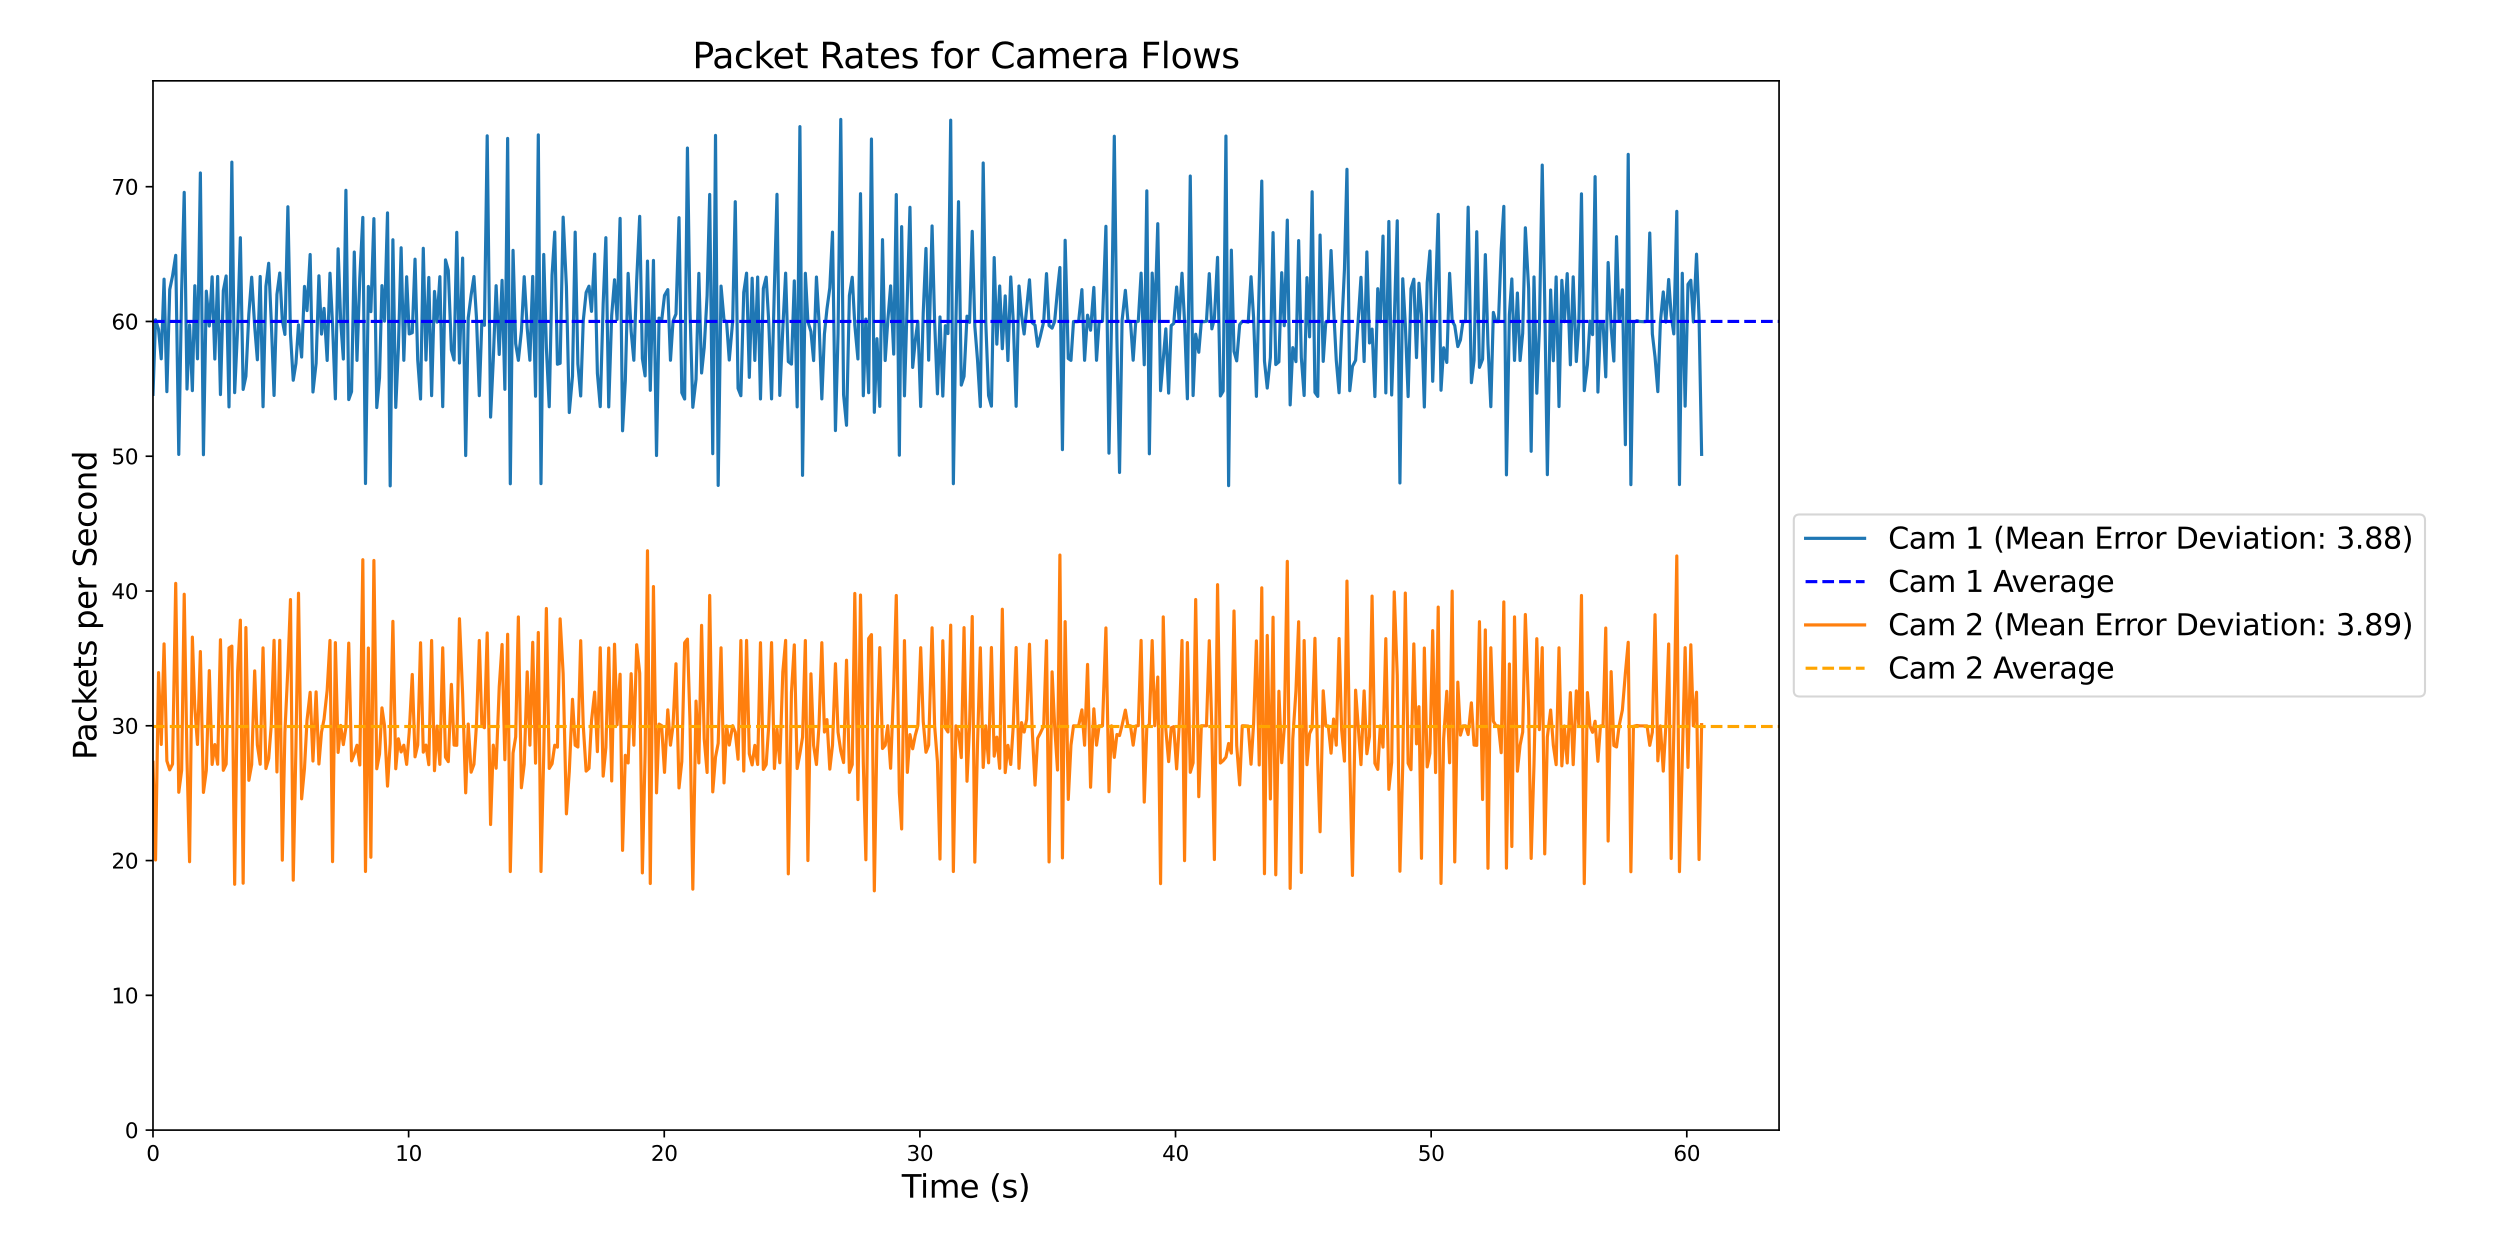 <?xml version="1.0" encoding="utf-8" standalone="no"?>
<!DOCTYPE svg PUBLIC "-//W3C//DTD SVG 1.1//EN"
  "http://www.w3.org/Graphics/SVG/1.1/DTD/svg11.dtd">
<svg xmlns:xlink="http://www.w3.org/1999/xlink" width="1186.56pt" height="588.24pt" viewBox="0 0 1186.56 588.24" xmlns="http://www.w3.org/2000/svg" version="1.1">
 <defs>
  <style type="text/css">*{stroke-linejoin: round; stroke-linecap: butt}</style>
 </defs>
 <g id="figure_1">
  <g id="patch_1">
   <path d="M 0 588.24 
L 1186.56 588.24 
L 1186.56 0 
L 0 0 
z
" style="fill: #ffffff"/>
  </g>
  <g id="axes_1">
   <g id="patch_2">
    <path d="M 72.611 536.377 
L 844.381 536.377 
L 844.381 38.366 
L 72.611 38.366 
z
" style="fill: #ffffff"/>
   </g>
   <g id="matplotlib.axis_1">
    <g id="xtick_1">
     <g id="line2d_1">
      <defs>
       <path id="mc8ef62baf5" d="M 0 0 
L 0 3.5 
" style="stroke: #000000; stroke-width: 0.8"/>
      </defs>
      <g>
       <use xlink:href="#mc8ef62baf5" x="72.611" y="536.377" style="stroke: #000000; stroke-width: 0.8"/>
      </g>
     </g>
     <g id="text_1">
      <!-- 0 -->
      <g transform="translate(69.43 550.975) scale(0.1 -0.1)">
       <defs>
        <path id="DejaVuSans-30" d="M 2034 4250 
Q 1547 4250 1301 3770 
Q 1056 3291 1056 2328 
Q 1056 1369 1301 889 
Q 1547 409 2034 409 
Q 2525 409 2770 889 
Q 3016 1369 3016 2328 
Q 3016 3291 2770 3770 
Q 2525 4250 2034 4250 
z
M 2034 4750 
Q 2819 4750 3233 4129 
Q 3647 3509 3647 2328 
Q 3647 1150 3233 529 
Q 2819 -91 2034 -91 
Q 1250 -91 836 529 
Q 422 1150 422 2328 
Q 422 3509 836 4129 
Q 1250 4750 2034 4750 
z
" transform="scale(0.016)"/>
       </defs>
       <use xlink:href="#DejaVuSans-30"/>
      </g>
     </g>
    </g>
    <g id="xtick_2">
     <g id="line2d_2">
      <g>
       <use xlink:href="#mc8ef62baf5" x="193.941" y="536.377" style="stroke: #000000; stroke-width: 0.8"/>
      </g>
     </g>
     <g id="text_2">
      <!-- 10 -->
      <g transform="translate(187.578 550.975) scale(0.1 -0.1)">
       <defs>
        <path id="DejaVuSans-31" d="M 794 531 
L 1825 531 
L 1825 4091 
L 703 3866 
L 703 4441 
L 1819 4666 
L 2450 4666 
L 2450 531 
L 3481 531 
L 3481 0 
L 794 0 
L 794 531 
z
" transform="scale(0.016)"/>
       </defs>
       <use xlink:href="#DejaVuSans-31"/>
       <use xlink:href="#DejaVuSans-30" x="63.623"/>
      </g>
     </g>
    </g>
    <g id="xtick_3">
     <g id="line2d_3">
      <g>
       <use xlink:href="#mc8ef62baf5" x="315.27" y="536.377" style="stroke: #000000; stroke-width: 0.8"/>
      </g>
     </g>
     <g id="text_3">
      <!-- 20 -->
      <g transform="translate(308.908 550.975) scale(0.1 -0.1)">
       <defs>
        <path id="DejaVuSans-32" d="M 1228 531 
L 3431 531 
L 3431 0 
L 469 0 
L 469 531 
Q 828 903 1448 1529 
Q 2069 2156 2228 2338 
Q 2531 2678 2651 2914 
Q 2772 3150 2772 3378 
Q 2772 3750 2511 3984 
Q 2250 4219 1831 4219 
Q 1534 4219 1204 4116 
Q 875 4013 500 3803 
L 500 4441 
Q 881 4594 1212 4672 
Q 1544 4750 1819 4750 
Q 2544 4750 2975 4387 
Q 3406 4025 3406 3419 
Q 3406 3131 3298 2873 
Q 3191 2616 2906 2266 
Q 2828 2175 2409 1742 
Q 1991 1309 1228 531 
z
" transform="scale(0.016)"/>
       </defs>
       <use xlink:href="#DejaVuSans-32"/>
       <use xlink:href="#DejaVuSans-30" x="63.623"/>
      </g>
     </g>
    </g>
    <g id="xtick_4">
     <g id="line2d_4">
      <g>
       <use xlink:href="#mc8ef62baf5" x="436.6" y="536.377" style="stroke: #000000; stroke-width: 0.8"/>
      </g>
     </g>
     <g id="text_4">
      <!-- 30 -->
      <g transform="translate(430.238 550.975) scale(0.1 -0.1)">
       <defs>
        <path id="DejaVuSans-33" d="M 2597 2516 
Q 3050 2419 3304 2112 
Q 3559 1806 3559 1356 
Q 3559 666 3084 287 
Q 2609 -91 1734 -91 
Q 1441 -91 1130 -33 
Q 819 25 488 141 
L 488 750 
Q 750 597 1062 519 
Q 1375 441 1716 441 
Q 2309 441 2620 675 
Q 2931 909 2931 1356 
Q 2931 1769 2642 2001 
Q 2353 2234 1838 2234 
L 1294 2234 
L 1294 2753 
L 1863 2753 
Q 2328 2753 2575 2939 
Q 2822 3125 2822 3475 
Q 2822 3834 2567 4026 
Q 2313 4219 1838 4219 
Q 1578 4219 1281 4162 
Q 984 4106 628 3988 
L 628 4550 
Q 988 4650 1302 4700 
Q 1616 4750 1894 4750 
Q 2613 4750 3031 4423 
Q 3450 4097 3450 3541 
Q 3450 3153 3228 2886 
Q 3006 2619 2597 2516 
z
" transform="scale(0.016)"/>
       </defs>
       <use xlink:href="#DejaVuSans-33"/>
       <use xlink:href="#DejaVuSans-30" x="63.623"/>
      </g>
     </g>
    </g>
    <g id="xtick_5">
     <g id="line2d_5">
      <g>
       <use xlink:href="#mc8ef62baf5" x="557.93" y="536.377" style="stroke: #000000; stroke-width: 0.8"/>
      </g>
     </g>
     <g id="text_5">
      <!-- 40 -->
      <g transform="translate(551.568 550.975) scale(0.1 -0.1)">
       <defs>
        <path id="DejaVuSans-34" d="M 2419 4116 
L 825 1625 
L 2419 1625 
L 2419 4116 
z
M 2253 4666 
L 3047 4666 
L 3047 1625 
L 3713 1625 
L 3713 1100 
L 3047 1100 
L 3047 0 
L 2419 0 
L 2419 1100 
L 313 1100 
L 313 1709 
L 2253 4666 
z
" transform="scale(0.016)"/>
       </defs>
       <use xlink:href="#DejaVuSans-34"/>
       <use xlink:href="#DejaVuSans-30" x="63.623"/>
      </g>
     </g>
    </g>
    <g id="xtick_6">
     <g id="line2d_6">
      <g>
       <use xlink:href="#mc8ef62baf5" x="679.26" y="536.377" style="stroke: #000000; stroke-width: 0.8"/>
      </g>
     </g>
     <g id="text_6">
      <!-- 50 -->
      <g transform="translate(672.897 550.975) scale(0.1 -0.1)">
       <defs>
        <path id="DejaVuSans-35" d="M 691 4666 
L 3169 4666 
L 3169 4134 
L 1269 4134 
L 1269 2991 
Q 1406 3038 1543 3061 
Q 1681 3084 1819 3084 
Q 2600 3084 3056 2656 
Q 3513 2228 3513 1497 
Q 3513 744 3044 326 
Q 2575 -91 1722 -91 
Q 1428 -91 1123 -41 
Q 819 9 494 109 
L 494 744 
Q 775 591 1075 516 
Q 1375 441 1709 441 
Q 2250 441 2565 725 
Q 2881 1009 2881 1497 
Q 2881 1984 2565 2268 
Q 2250 2553 1709 2553 
Q 1456 2553 1204 2497 
Q 953 2441 691 2322 
L 691 4666 
z
" transform="scale(0.016)"/>
       </defs>
       <use xlink:href="#DejaVuSans-35"/>
       <use xlink:href="#DejaVuSans-30" x="63.623"/>
      </g>
     </g>
    </g>
    <g id="xtick_7">
     <g id="line2d_7">
      <g>
       <use xlink:href="#mc8ef62baf5" x="800.59" y="536.377" style="stroke: #000000; stroke-width: 0.8"/>
      </g>
     </g>
     <g id="text_7">
      <!-- 60 -->
      <g transform="translate(794.227 550.975) scale(0.1 -0.1)">
       <defs>
        <path id="DejaVuSans-36" d="M 2113 2584 
Q 1688 2584 1439 2293 
Q 1191 2003 1191 1497 
Q 1191 994 1439 701 
Q 1688 409 2113 409 
Q 2538 409 2786 701 
Q 3034 994 3034 1497 
Q 3034 2003 2786 2293 
Q 2538 2584 2113 2584 
z
M 3366 4563 
L 3366 3988 
Q 3128 4100 2886 4159 
Q 2644 4219 2406 4219 
Q 1781 4219 1451 3797 
Q 1122 3375 1075 2522 
Q 1259 2794 1537 2939 
Q 1816 3084 2150 3084 
Q 2853 3084 3261 2657 
Q 3669 2231 3669 1497 
Q 3669 778 3244 343 
Q 2819 -91 2113 -91 
Q 1303 -91 875 529 
Q 447 1150 447 2328 
Q 447 3434 972 4092 
Q 1497 4750 2381 4750 
Q 2619 4750 2861 4703 
Q 3103 4656 3366 4563 
z
" transform="scale(0.016)"/>
       </defs>
       <use xlink:href="#DejaVuSans-36"/>
       <use xlink:href="#DejaVuSans-30" x="63.623"/>
      </g>
     </g>
    </g>
    <g id="text_8">
     <!-- Time (s) -->
     <g transform="translate(428.003 568.453) scale(0.15 -0.15)">
      <defs>
       <path id="DejaVuSans-54" d="M -19 4666 
L 3928 4666 
L 3928 4134 
L 2272 4134 
L 2272 0 
L 1638 0 
L 1638 4134 
L -19 4134 
L -19 4666 
z
" transform="scale(0.016)"/>
       <path id="DejaVuSans-69" d="M 603 3500 
L 1178 3500 
L 1178 0 
L 603 0 
L 603 3500 
z
M 603 4863 
L 1178 4863 
L 1178 4134 
L 603 4134 
L 603 4863 
z
" transform="scale(0.016)"/>
       <path id="DejaVuSans-6d" d="M 3328 2828 
Q 3544 3216 3844 3400 
Q 4144 3584 4550 3584 
Q 5097 3584 5394 3201 
Q 5691 2819 5691 2113 
L 5691 0 
L 5113 0 
L 5113 2094 
Q 5113 2597 4934 2840 
Q 4756 3084 4391 3084 
Q 3944 3084 3684 2787 
Q 3425 2491 3425 1978 
L 3425 0 
L 2847 0 
L 2847 2094 
Q 2847 2600 2669 2842 
Q 2491 3084 2119 3084 
Q 1678 3084 1418 2786 
Q 1159 2488 1159 1978 
L 1159 0 
L 581 0 
L 581 3500 
L 1159 3500 
L 1159 2956 
Q 1356 3278 1631 3431 
Q 1906 3584 2284 3584 
Q 2666 3584 2933 3390 
Q 3200 3197 3328 2828 
z
" transform="scale(0.016)"/>
       <path id="DejaVuSans-65" d="M 3597 1894 
L 3597 1613 
L 953 1613 
Q 991 1019 1311 708 
Q 1631 397 2203 397 
Q 2534 397 2845 478 
Q 3156 559 3463 722 
L 3463 178 
Q 3153 47 2828 -22 
Q 2503 -91 2169 -91 
Q 1331 -91 842 396 
Q 353 884 353 1716 
Q 353 2575 817 3079 
Q 1281 3584 2069 3584 
Q 2775 3584 3186 3129 
Q 3597 2675 3597 1894 
z
M 3022 2063 
Q 3016 2534 2758 2815 
Q 2500 3097 2075 3097 
Q 1594 3097 1305 2825 
Q 1016 2553 972 2059 
L 3022 2063 
z
" transform="scale(0.016)"/>
       <path id="DejaVuSans-20" transform="scale(0.016)"/>
       <path id="DejaVuSans-28" d="M 1984 4856 
Q 1566 4138 1362 3434 
Q 1159 2731 1159 2009 
Q 1159 1288 1364 580 
Q 1569 -128 1984 -844 
L 1484 -844 
Q 1016 -109 783 600 
Q 550 1309 550 2009 
Q 550 2706 781 3412 
Q 1013 4119 1484 4856 
L 1984 4856 
z
" transform="scale(0.016)"/>
       <path id="DejaVuSans-73" d="M 2834 3397 
L 2834 2853 
Q 2591 2978 2328 3040 
Q 2066 3103 1784 3103 
Q 1356 3103 1142 2972 
Q 928 2841 928 2578 
Q 928 2378 1081 2264 
Q 1234 2150 1697 2047 
L 1894 2003 
Q 2506 1872 2764 1633 
Q 3022 1394 3022 966 
Q 3022 478 2636 193 
Q 2250 -91 1575 -91 
Q 1294 -91 989 -36 
Q 684 19 347 128 
L 347 722 
Q 666 556 975 473 
Q 1284 391 1588 391 
Q 1994 391 2212 530 
Q 2431 669 2431 922 
Q 2431 1156 2273 1281 
Q 2116 1406 1581 1522 
L 1381 1569 
Q 847 1681 609 1914 
Q 372 2147 372 2553 
Q 372 3047 722 3315 
Q 1072 3584 1716 3584 
Q 2034 3584 2315 3537 
Q 2597 3491 2834 3397 
z
" transform="scale(0.016)"/>
       <path id="DejaVuSans-29" d="M 513 4856 
L 1013 4856 
Q 1481 4119 1714 3412 
Q 1947 2706 1947 2009 
Q 1947 1309 1714 600 
Q 1481 -109 1013 -844 
L 513 -844 
Q 928 -128 1133 580 
Q 1338 1288 1338 2009 
Q 1338 2731 1133 3434 
Q 928 4138 513 4856 
z
" transform="scale(0.016)"/>
      </defs>
      <use xlink:href="#DejaVuSans-54"/>
      <use xlink:href="#DejaVuSans-69" x="57.959"/>
      <use xlink:href="#DejaVuSans-6d" x="85.742"/>
      <use xlink:href="#DejaVuSans-65" x="183.154"/>
      <use xlink:href="#DejaVuSans-20" x="244.678"/>
      <use xlink:href="#DejaVuSans-28" x="276.465"/>
      <use xlink:href="#DejaVuSans-73" x="315.479"/>
      <use xlink:href="#DejaVuSans-29" x="367.578"/>
     </g>
    </g>
   </g>
   <g id="matplotlib.axis_2">
    <g id="ytick_1">
     <g id="line2d_8">
      <defs>
       <path id="m96308c909b" d="M 0 0 
L -3.5 0 
" style="stroke: #000000; stroke-width: 0.8"/>
      </defs>
      <g>
       <use xlink:href="#m96308c909b" x="72.611" y="536.377" style="stroke: #000000; stroke-width: 0.8"/>
      </g>
     </g>
     <g id="text_9">
      <!-- 0 -->
      <g transform="translate(59.248 540.176) scale(0.1 -0.1)">
       <use xlink:href="#DejaVuSans-30"/>
      </g>
     </g>
    </g>
    <g id="ytick_2">
     <g id="line2d_9">
      <g>
       <use xlink:href="#m96308c909b" x="72.611" y="472.41" style="stroke: #000000; stroke-width: 0.8"/>
      </g>
     </g>
     <g id="text_10">
      <!-- 10 -->
      <g transform="translate(52.886 476.21) scale(0.1 -0.1)">
       <use xlink:href="#DejaVuSans-31"/>
       <use xlink:href="#DejaVuSans-30" x="63.623"/>
      </g>
     </g>
    </g>
    <g id="ytick_3">
     <g id="line2d_10">
      <g>
       <use xlink:href="#m96308c909b" x="72.611" y="408.444" style="stroke: #000000; stroke-width: 0.8"/>
      </g>
     </g>
     <g id="text_11">
      <!-- 20 -->
      <g transform="translate(52.886 412.243) scale(0.1 -0.1)">
       <use xlink:href="#DejaVuSans-32"/>
       <use xlink:href="#DejaVuSans-30" x="63.623"/>
      </g>
     </g>
    </g>
    <g id="ytick_4">
     <g id="line2d_11">
      <g>
       <use xlink:href="#m96308c909b" x="72.611" y="344.477" style="stroke: #000000; stroke-width: 0.8"/>
      </g>
     </g>
     <g id="text_12">
      <!-- 30 -->
      <g transform="translate(52.886 348.276) scale(0.1 -0.1)">
       <use xlink:href="#DejaVuSans-33"/>
       <use xlink:href="#DejaVuSans-30" x="63.623"/>
      </g>
     </g>
    </g>
    <g id="ytick_5">
     <g id="line2d_12">
      <g>
       <use xlink:href="#m96308c909b" x="72.611" y="280.511" style="stroke: #000000; stroke-width: 0.8"/>
      </g>
     </g>
     <g id="text_13">
      <!-- 40 -->
      <g transform="translate(52.886 284.31) scale(0.1 -0.1)">
       <use xlink:href="#DejaVuSans-34"/>
       <use xlink:href="#DejaVuSans-30" x="63.623"/>
      </g>
     </g>
    </g>
    <g id="ytick_6">
     <g id="line2d_13">
      <g>
       <use xlink:href="#m96308c909b" x="72.611" y="216.544" style="stroke: #000000; stroke-width: 0.8"/>
      </g>
     </g>
     <g id="text_14">
      <!-- 50 -->
      <g transform="translate(52.886 220.343) scale(0.1 -0.1)">
       <use xlink:href="#DejaVuSans-35"/>
       <use xlink:href="#DejaVuSans-30" x="63.623"/>
      </g>
     </g>
    </g>
    <g id="ytick_7">
     <g id="line2d_14">
      <g>
       <use xlink:href="#m96308c909b" x="72.611" y="152.578" style="stroke: #000000; stroke-width: 0.8"/>
      </g>
     </g>
     <g id="text_15">
      <!-- 60 -->
      <g transform="translate(52.886 156.377) scale(0.1 -0.1)">
       <use xlink:href="#DejaVuSans-36"/>
       <use xlink:href="#DejaVuSans-30" x="63.623"/>
      </g>
     </g>
    </g>
    <g id="ytick_8">
     <g id="line2d_15">
      <g>
       <use xlink:href="#m96308c909b" x="72.611" y="88.611" style="stroke: #000000; stroke-width: 0.8"/>
      </g>
     </g>
     <g id="text_16">
      <!-- 70 -->
      <g transform="translate(52.886 92.41) scale(0.1 -0.1)">
       <defs>
        <path id="DejaVuSans-37" d="M 525 4666 
L 3525 4666 
L 3525 4397 
L 1831 0 
L 1172 0 
L 2766 4134 
L 525 4134 
L 525 4666 
z
" transform="scale(0.016)"/>
       </defs>
       <use xlink:href="#DejaVuSans-37"/>
       <use xlink:href="#DejaVuSans-30" x="63.623"/>
      </g>
     </g>
    </g>
    <g id="text_17">
     <!-- Packets per Second -->
     <g transform="translate(45.766 360.64) rotate(-90) scale(0.15 -0.15)">
      <defs>
       <path id="DejaVuSans-50" d="M 1259 4147 
L 1259 2394 
L 2053 2394 
Q 2494 2394 2734 2622 
Q 2975 2850 2975 3272 
Q 2975 3691 2734 3919 
Q 2494 4147 2053 4147 
L 1259 4147 
z
M 628 4666 
L 2053 4666 
Q 2838 4666 3239 4311 
Q 3641 3956 3641 3272 
Q 3641 2581 3239 2228 
Q 2838 1875 2053 1875 
L 1259 1875 
L 1259 0 
L 628 0 
L 628 4666 
z
" transform="scale(0.016)"/>
       <path id="DejaVuSans-61" d="M 2194 1759 
Q 1497 1759 1228 1600 
Q 959 1441 959 1056 
Q 959 750 1161 570 
Q 1363 391 1709 391 
Q 2188 391 2477 730 
Q 2766 1069 2766 1631 
L 2766 1759 
L 2194 1759 
z
M 3341 1997 
L 3341 0 
L 2766 0 
L 2766 531 
Q 2569 213 2275 61 
Q 1981 -91 1556 -91 
Q 1019 -91 701 211 
Q 384 513 384 1019 
Q 384 1609 779 1909 
Q 1175 2209 1959 2209 
L 2766 2209 
L 2766 2266 
Q 2766 2663 2505 2880 
Q 2244 3097 1772 3097 
Q 1472 3097 1187 3025 
Q 903 2953 641 2809 
L 641 3341 
Q 956 3463 1253 3523 
Q 1550 3584 1831 3584 
Q 2591 3584 2966 3190 
Q 3341 2797 3341 1997 
z
" transform="scale(0.016)"/>
       <path id="DejaVuSans-63" d="M 3122 3366 
L 3122 2828 
Q 2878 2963 2633 3030 
Q 2388 3097 2138 3097 
Q 1578 3097 1268 2742 
Q 959 2388 959 1747 
Q 959 1106 1268 751 
Q 1578 397 2138 397 
Q 2388 397 2633 464 
Q 2878 531 3122 666 
L 3122 134 
Q 2881 22 2623 -34 
Q 2366 -91 2075 -91 
Q 1284 -91 818 406 
Q 353 903 353 1747 
Q 353 2603 823 3093 
Q 1294 3584 2113 3584 
Q 2378 3584 2631 3529 
Q 2884 3475 3122 3366 
z
" transform="scale(0.016)"/>
       <path id="DejaVuSans-6b" d="M 581 4863 
L 1159 4863 
L 1159 1991 
L 2875 3500 
L 3609 3500 
L 1753 1863 
L 3688 0 
L 2938 0 
L 1159 1709 
L 1159 0 
L 581 0 
L 581 4863 
z
" transform="scale(0.016)"/>
       <path id="DejaVuSans-74" d="M 1172 4494 
L 1172 3500 
L 2356 3500 
L 2356 3053 
L 1172 3053 
L 1172 1153 
Q 1172 725 1289 603 
Q 1406 481 1766 481 
L 2356 481 
L 2356 0 
L 1766 0 
Q 1100 0 847 248 
Q 594 497 594 1153 
L 594 3053 
L 172 3053 
L 172 3500 
L 594 3500 
L 594 4494 
L 1172 4494 
z
" transform="scale(0.016)"/>
       <path id="DejaVuSans-70" d="M 1159 525 
L 1159 -1331 
L 581 -1331 
L 581 3500 
L 1159 3500 
L 1159 2969 
Q 1341 3281 1617 3432 
Q 1894 3584 2278 3584 
Q 2916 3584 3314 3078 
Q 3713 2572 3713 1747 
Q 3713 922 3314 415 
Q 2916 -91 2278 -91 
Q 1894 -91 1617 61 
Q 1341 213 1159 525 
z
M 3116 1747 
Q 3116 2381 2855 2742 
Q 2594 3103 2138 3103 
Q 1681 3103 1420 2742 
Q 1159 2381 1159 1747 
Q 1159 1113 1420 752 
Q 1681 391 2138 391 
Q 2594 391 2855 752 
Q 3116 1113 3116 1747 
z
" transform="scale(0.016)"/>
       <path id="DejaVuSans-72" d="M 2631 2963 
Q 2534 3019 2420 3045 
Q 2306 3072 2169 3072 
Q 1681 3072 1420 2755 
Q 1159 2438 1159 1844 
L 1159 0 
L 581 0 
L 581 3500 
L 1159 3500 
L 1159 2956 
Q 1341 3275 1631 3429 
Q 1922 3584 2338 3584 
Q 2397 3584 2469 3576 
Q 2541 3569 2628 3553 
L 2631 2963 
z
" transform="scale(0.016)"/>
       <path id="DejaVuSans-53" d="M 3425 4513 
L 3425 3897 
Q 3066 4069 2747 4153 
Q 2428 4238 2131 4238 
Q 1616 4238 1336 4038 
Q 1056 3838 1056 3469 
Q 1056 3159 1242 3001 
Q 1428 2844 1947 2747 
L 2328 2669 
Q 3034 2534 3370 2195 
Q 3706 1856 3706 1288 
Q 3706 609 3251 259 
Q 2797 -91 1919 -91 
Q 1588 -91 1214 -16 
Q 841 59 441 206 
L 441 856 
Q 825 641 1194 531 
Q 1563 422 1919 422 
Q 2459 422 2753 634 
Q 3047 847 3047 1241 
Q 3047 1584 2836 1778 
Q 2625 1972 2144 2069 
L 1759 2144 
Q 1053 2284 737 2584 
Q 422 2884 422 3419 
Q 422 4038 858 4394 
Q 1294 4750 2059 4750 
Q 2388 4750 2728 4690 
Q 3069 4631 3425 4513 
z
" transform="scale(0.016)"/>
       <path id="DejaVuSans-6f" d="M 1959 3097 
Q 1497 3097 1228 2736 
Q 959 2375 959 1747 
Q 959 1119 1226 758 
Q 1494 397 1959 397 
Q 2419 397 2687 759 
Q 2956 1122 2956 1747 
Q 2956 2369 2687 2733 
Q 2419 3097 1959 3097 
z
M 1959 3584 
Q 2709 3584 3137 3096 
Q 3566 2609 3566 1747 
Q 3566 888 3137 398 
Q 2709 -91 1959 -91 
Q 1206 -91 779 398 
Q 353 888 353 1747 
Q 353 2609 779 3096 
Q 1206 3584 1959 3584 
z
" transform="scale(0.016)"/>
       <path id="DejaVuSans-6e" d="M 3513 2113 
L 3513 0 
L 2938 0 
L 2938 2094 
Q 2938 2591 2744 2837 
Q 2550 3084 2163 3084 
Q 1697 3084 1428 2787 
Q 1159 2491 1159 1978 
L 1159 0 
L 581 0 
L 581 3500 
L 1159 3500 
L 1159 2956 
Q 1366 3272 1645 3428 
Q 1925 3584 2291 3584 
Q 2894 3584 3203 3211 
Q 3513 2838 3513 2113 
z
" transform="scale(0.016)"/>
       <path id="DejaVuSans-64" d="M 2906 2969 
L 2906 4863 
L 3481 4863 
L 3481 0 
L 2906 0 
L 2906 525 
Q 2725 213 2448 61 
Q 2172 -91 1784 -91 
Q 1150 -91 751 415 
Q 353 922 353 1747 
Q 353 2572 751 3078 
Q 1150 3584 1784 3584 
Q 2172 3584 2448 3432 
Q 2725 3281 2906 2969 
z
M 947 1747 
Q 947 1113 1208 752 
Q 1469 391 1925 391 
Q 2381 391 2643 752 
Q 2906 1113 2906 1747 
Q 2906 2381 2643 2742 
Q 2381 3103 1925 3103 
Q 1469 3103 1208 2742 
Q 947 2381 947 1747 
z
" transform="scale(0.016)"/>
      </defs>
      <use xlink:href="#DejaVuSans-50"/>
      <use xlink:href="#DejaVuSans-61" x="55.803"/>
      <use xlink:href="#DejaVuSans-63" x="117.082"/>
      <use xlink:href="#DejaVuSans-6b" x="172.062"/>
      <use xlink:href="#DejaVuSans-65" x="226.348"/>
      <use xlink:href="#DejaVuSans-74" x="287.871"/>
      <use xlink:href="#DejaVuSans-73" x="327.08"/>
      <use xlink:href="#DejaVuSans-20" x="379.18"/>
      <use xlink:href="#DejaVuSans-70" x="410.967"/>
      <use xlink:href="#DejaVuSans-65" x="474.443"/>
      <use xlink:href="#DejaVuSans-72" x="535.967"/>
      <use xlink:href="#DejaVuSans-20" x="577.08"/>
      <use xlink:href="#DejaVuSans-53" x="608.867"/>
      <use xlink:href="#DejaVuSans-65" x="672.344"/>
      <use xlink:href="#DejaVuSans-63" x="733.867"/>
      <use xlink:href="#DejaVuSans-6f" x="788.848"/>
      <use xlink:href="#DejaVuSans-6e" x="850.029"/>
      <use xlink:href="#DejaVuSans-64" x="913.408"/>
     </g>
    </g>
   </g>
   <g id="line2d_16">
    <path d="M 72.611 187.163 
L 73.822 151.784 
L 75.251 156.362 
L 76.523 170.304 
L 77.868 132.495 
L 79.197 185.897 
L 80.559 137.419 
L 81.899 130.951 
L 83.394 121.19 
L 84.846 215.688 
L 86.21 137.971 
L 87.431 91.298 
L 88.755 184.661 
L 89.973 154.239 
L 91.3 185.402 
L 92.462 135.616 
L 93.734 170.308 
L 95.101 82.084 
L 96.553 215.828 
L 97.918 138.203 
L 99.341 154.74 
L 100.683 131.396 
L 101.955 170.405 
L 103.296 131.214 
L 104.63 187.274 
L 105.993 137.948 
L 107.334 130.98 
L 108.69 193.13 
L 110.042 76.947 
L 111.372 186.366 
L 112.798 155.324 
L 114.08 112.821 
L 115.405 184.833 
L 116.707 178.593 
L 118.109 149.018 
L 119.451 131.57 
L 120.875 154.921 
L 122.149 170.76 
L 123.49 131.215 
L 124.846 193.047 
L 126.203 135.935 
L 127.523 124.958 
L 128.736 152.232 
L 130.071 187.692 
L 131.441 139.726 
L 132.776 129.579 
L 133.988 151.999 
L 135.221 158.728 
L 136.637 98.133 
L 137.87 158.663 
L 139.179 180.482 
L 140.458 172.505 
L 141.677 154.171 
L 143.157 169.472 
L 144.514 135.945 
L 145.711 147.421 
L 147.205 120.789 
L 148.535 186.056 
L 150.027 172.407 
L 151.367 130.909 
L 152.6 158.571 
L 153.794 146.37 
L 155.281 171.08 
L 156.617 129.672 
L 157.835 154.114 
L 159.177 189.299 
L 160.475 118.101 
L 161.688 152.246 
L 162.96 170.412 
L 164.178 90.315 
L 165.521 189.657 
L 166.85 185.881 
L 168.153 119.625 
L 169.428 171.056 
L 170.772 132.071 
L 172.205 103.181 
L 173.469 229.501 
L 174.826 135.956 
L 176.025 147.919 
L 177.46 103.761 
L 178.818 193.445 
L 180.122 179.352 
L 181.284 135.566 
L 182.497 152.468 
L 183.923 101.026 
L 185.192 230.612 
L 186.478 113.784 
L 187.835 193.369 
L 189.089 164.917 
L 190.386 117.596 
L 191.661 171.014 
L 193.002 131.365 
L 194.235 158.496 
L 195.67 157.922 
L 196.984 123.015 
L 198.258 170.798 
L 199.6 189.396 
L 200.898 117.847 
L 202.172 170.892 
L 203.515 131.684 
L 204.851 187.797 
L 206.215 138.326 
L 207.43 152.869 
L 208.771 131.321 
L 210.127 193.009 
L 211.442 123.342 
L 212.774 128.362 
L 214.241 166.142 
L 215.515 170.872 
L 216.79 110.273 
L 218.069 172.306 
L 219.569 122.484 
L 221.024 216.217 
L 222.232 150.912 
L 223.603 140.005 
L 224.944 131.264 
L 226.152 151.007 
L 227.488 187.777 
L 228.701 152.431 
L 229.92 154.396 
L 231.235 64.464 
L 232.841 197.969 
L 234.115 170.958 
L 235.471 135.594 
L 236.946 168.24 
L 238.293 133.055 
L 239.618 184.787 
L 240.937 65.694 
L 242.202 229.615 
L 243.503 118.823 
L 244.75 163.099 
L 246.025 171.028 
L 247.458 157.238 
L 248.799 131.322 
L 250.226 155.761 
L 251.501 170.978 
L 252.842 131.206 
L 254.179 188.066 
L 255.493 64.011 
L 256.758 229.541 
L 258.065 120.761 
L 259.319 165.017 
L 260.675 193.051 
L 262.014 130.611 
L 263.289 110.128 
L 264.57 172.884 
L 265.849 172.421 
L 267.282 103.073 
L 268.833 136.108 
L 270.2 195.799 
L 271.719 178.563 
L 272.993 110.173 
L 274.274 172.73 
L 275.61 187.944 
L 276.823 152.273 
L 278.189 138.809 
L 279.546 135.829 
L 280.744 147.778 
L 282.237 120.604 
L 283.534 177.14 
L 284.89 193.001 
L 286.275 144.333 
L 287.558 112.806 
L 288.915 193.134 
L 290.32 149.732 
L 291.666 132.779 
L 292.876 151.648 
L 294.311 103.648 
L 295.48 204.463 
L 296.789 180.624 
L 298.125 129.745 
L 299.558 157.293 
L 300.833 170.995 
L 302.18 133.232 
L 303.612 102.687 
L 304.883 170.139 
L 306.184 178.403 
L 307.313 123.908 
L 308.639 185.258 
L 310.144 123.599 
L 311.598 216.212 
L 312.806 150.967 
L 314.019 152.421 
L 315.39 140.213 
L 316.947 137.456 
L 318.221 170.996 
L 319.434 152.457 
L 320.837 149.047 
L 322.27 103.305 
L 323.601 186.405 
L 324.943 189.392 
L 326.275 70.263 
L 327.471 146.888 
L 328.828 193.312 
L 330.353 180.054 
L 331.689 129.743 
L 332.985 177.035 
L 334.238 164.981 
L 335.61 140.305 
L 336.833 92.293 
L 338.284 215.327 
L 339.599 64.262 
L 340.867 230.39 
L 342.223 135.781 
L 343.636 151.86 
L 344.85 152.753 
L 346.124 170.891 
L 347.742 152.498 
L 348.974 95.729 
L 350.297 184.337 
L 351.633 187.814 
L 352.999 138.76 
L 354.335 129.645 
L 355.639 179.1 
L 356.982 132.045 
L 358.257 171.065 
L 359.599 131.494 
L 360.941 189.358 
L 362.301 136.931 
L 363.643 131.548 
L 364.856 152.653 
L 366.198 189.324 
L 367.554 135.89 
L 368.778 92.227 
L 370.113 187.673 
L 371.541 155.833 
L 372.876 129.639 
L 374.153 171.611 
L 375.647 172.825 
L 376.995 133.307 
L 378.352 193.118 
L 379.655 60.098 
L 380.904 225.621 
L 382.24 129.707 
L 383.453 152.556 
L 384.887 157.411 
L 386.162 171.137 
L 387.504 131.485 
L 388.717 152.578 
L 390.059 189.335 
L 391.291 158.52 
L 392.486 146.734 
L 393.845 136.598 
L 395.12 110.181 
L 396.522 204.361 
L 397.755 158.62 
L 399.049 56.673 
L 400.384 187.373 
L 401.776 201.849 
L 403.147 140.24 
L 404.489 131.598 
L 405.708 154.251 
L 407.192 170.381 
L 408.414 91.914 
L 409.75 187.826 
L 410.96 151.413 
L 412.291 186.395 
L 413.61 65.973 
L 414.977 195.705 
L 416.217 160.748 
L 417.573 192.876 
L 418.858 113.736 
L 420.133 171.117 
L 421.346 152.531 
L 422.702 135.681 
L 424.177 168.082 
L 425.401 92.35 
L 426.854 216.061 
L 427.94 107.562 
L 429.277 187.88 
L 431.888 98.382 
L 433.175 174.388 
L 434.417 161.583 
L 435.63 152.537 
L 436.986 192.937 
L 438.187 148.48 
L 439.485 117.92 
L 440.759 170.951 
L 442.387 107.237 
L 443.6 152.684 
L 444.933 186.925 
L 446.14 150.422 
L 447.476 187.998 
L 448.696 154.594 
L 449.928 158.321 
L 451.223 57.035 
L 452.488 229.573 
L 453.701 152.645 
L 454.934 95.72 
L 456.251 182.78 
L 457.553 178.644 
L 458.959 150.065 
L 460.174 152.99 
L 461.447 109.801 
L 462.668 154.814 
L 463.941 170.704 
L 465.297 192.986 
L 466.65 77.35 
L 467.863 152.634 
L 469.199 187.756 
L 470.554 192.769 
L 471.866 122.241 
L 473.114 163.347 
L 474.47 135.735 
L 475.726 165.522 
L 477.098 140.434 
L 478.373 171.123 
L 479.715 131.447 
L 480.928 152.61 
L 482.284 192.835 
L 483.64 135.749 
L 484.843 149.565 
L 486.076 158.524 
L 488.616 132.797 
L 489.831 153.084 
L 491.253 154.319 
L 492.505 164.366 
L 493.741 159.668 
L 495.359 152.676 
L 496.696 129.864 
L 497.915 154.54 
L 499.343 155.752 
L 500.556 152.591 
L 501.918 137.6 
L 503.056 126.963 
L 504.257 213.411 
L 505.544 114.04 
L 507.027 170.157 
L 508.302 171.046 
L 509.515 152.582 
L 510.729 152.713 
L 511.942 152.603 
L 513.499 137.462 
L 514.773 171.026 
L 516.178 149.585 
L 517.609 156.729 
L 519.161 136.43 
L 520.436 171.013 
L 521.65 152.794 
L 523.267 152.507 
L 524.895 107.411 
L 526.345 215.076 
L 527.558 152.625 
L 528.874 64.662 
L 530.114 160.833 
L 531.358 224.251 
L 532.569 152.051 
L 534.127 137.803 
L 535.34 152.391 
L 536.553 152.532 
L 537.827 170.968 
L 539.041 152.791 
L 540.254 152.51 
L 541.59 129.639 
L 543.086 173.13 
L 544.304 90.578 
L 545.513 215.38 
L 546.849 129.627 
L 548.062 152.612 
L 549.505 106.152 
L 550.832 185.431 
L 553.331 156.073 
L 554.662 186.578 
L 555.882 154.535 
L 557.098 153.501 
L 558.456 136.227 
L 559.669 152.621 
L 561.005 129.686 
L 562.219 152.71 
L 563.56 189.28 
L 564.931 83.543 
L 566.267 187.743 
L 567.5 158.624 
L 568.971 167.2 
L 570.185 152.546 
L 571.398 152.674 
L 572.611 152.479 
L 573.948 129.878 
L 575.172 156.082 
L 576.381 151.108 
L 577.88 122.157 
L 579.216 187.939 
L 580.544 185.651 
L 581.86 64.565 
L 583.129 230.496 
L 584.429 118.726 
L 585.689 166.793 
L 586.965 171.276 
L 588.386 154.09 
L 589.599 152.577 
L 590.813 152.611 
L 592.432 152.915 
L 593.773 131.347 
L 594.981 150.827 
L 596.318 188.123 
L 598.867 85.94 
L 600.143 171.353 
L 601.465 184.187 
L 602.946 169.664 
L 604.222 110.404 
L 605.503 173.026 
L 606.993 171.741 
L 608.328 129.428 
L 609.548 154.59 
L 610.985 104.459 
L 612.338 192.178 
L 613.592 164.989 
L 615.082 171.646 
L 616.369 114.185 
L 617.639 169.75 
L 618.974 187.713 
L 620.317 131.783 
L 621.554 159.876 
L 622.774 91.022 
L 624.104 186.251 
L 625.441 188.147 
L 626.537 111.556 
L 628.026 171.519 
L 629.24 152.871 
L 630.454 152.651 
L 631.755 118.906 
L 632.949 146.174 
L 634.223 170.97 
L 635.553 186.411 
L 636.779 156.552 
L 638.109 127.753 
L 639.3 80.348 
L 640.627 185.444 
L 641.912 173.899 
L 643.399 171.007 
L 645.953 131.616 
L 647.443 171.593 
L 648.746 119.572 
L 649.992 162.786 
L 651.217 156.198 
L 652.555 188.225 
L 653.915 137.025 
L 655.129 152.686 
L 656.409 112.049 
L 657.74 186.495 
L 659.18 105.11 
L 660.514 187.482 
L 661.73 153.224 
L 663.168 104.789 
L 664.432 229.238 
L 665.776 132.297 
L 666.994 153.89 
L 668.331 188.234 
L 669.692 137.065 
L 671.037 132.519 
L 672.307 169.726 
L 673.466 134.431 
L 674.669 149.402 
L 676.026 193.185 
L 677.376 134.131 
L 678.678 119.132 
L 679.989 180.976 
L 682.611 101.744 
L 683.937 185.224 
L 685.191 165.065 
L 686.682 172.019 
L 688.018 129.733 
L 689.23 152.351 
L 690.45 154.501 
L 691.911 164.499 
L 693.152 161.364 
L 694.365 152.506 
L 695.579 152.646 
L 696.819 98.318 
L 698.351 181.625 
L 699.625 170.989 
L 700.899 109.983 
L 702.185 174.359 
L 703.67 170.457 
L 704.978 120.854 
L 706.226 163.374 
L 707.582 193.021 
L 708.782 148.272 
L 709.996 152.654 
L 711.209 152.65 
L 712.509 118.316 
L 713.748 97.952 
L 714.996 225.386 
L 716.399 149.351 
L 717.552 132.396 
L 718.827 171.061 
L 720.194 139.062 
L 721.469 171.117 
L 722.7 158.181 
L 723.969 108.113 
L 725.523 136.957 
L 726.728 214.193 
L 728.069 131.441 
L 729.401 186.638 
L 730.625 156.027 
L 731.981 78.348 
L 733.165 143.241 
L 734.412 225.291 
L 735.97 137.634 
L 737.245 171.216 
L 738.586 131.446 
L 739.942 192.966 
L 741.289 133.062 
L 742.503 152.678 
L 743.839 129.862 
L 745.335 173.147 
L 746.677 131.401 
L 748.166 171.585 
L 749.381 153.022 
L 750.603 91.999 
L 751.93 185.404 
L 753.425 173.111 
L 754.638 152.434 
L 755.872 158.82 
L 757.072 83.836 
L 758.402 186.091 
L 759.615 152.708 
L 760.829 152.839 
L 762.132 178.871 
L 763.263 124.594 
L 764.69 155.617 
L 765.965 171.351 
L 767.246 112.323 
L 768.46 152.575 
L 770.016 137.56 
L 771.448 211.065 
L 772.789 73.257 
L 774.055 230.037 
L 775.27 153.095 
L 776.886 152.207 
L 778.1 152.575 
L 780.527 152.696 
L 781.74 152.546 
L 783.016 110.583 
L 784.248 158.508 
L 785.517 169.452 
L 786.846 185.88 
L 788.06 152.888 
L 789.426 138.57 
L 790.64 152.912 
L 791.986 132.645 
L 793.19 149.712 
L 794.423 158.479 
L 795.846 100.309 
L 797.113 229.986 
L 798.449 129.714 
L 799.804 192.777 
L 801.157 134.914 
L 802.504 133.014 
L 803.718 152.803 
L 805.212 120.64 
L 806.42 151.106 
L 807.63 215.661 
L 807.63 215.661 
" clip-path="url(#p2508f49af4)" style="fill: none; stroke: #1f77b4; stroke-width: 1.5; stroke-linecap: square"/>
   </g>
   <g id="line2d_17">
    <path d="M 72.611 152.563 
L 844.381 152.563 
" clip-path="url(#p2508f49af4)" style="fill: none; stroke-dasharray: 5.55,2.4; stroke-dashoffset: 0; stroke: #0000ff; stroke-width: 1.5"/>
   </g>
   <g id="line2d_18">
    <path d="M 72.611 361.776 
L 73.822 408.176 
L 75.251 319.229 
L 76.523 353.337 
L 77.868 305.593 
L 79.197 361.13 
L 80.559 365.397 
L 81.899 362.622 
L 83.394 276.886 
L 84.846 376.035 
L 86.21 365.633 
L 87.431 282.046 
L 88.755 360.517 
L 89.973 408.999 
L 91.3 302.393 
L 92.462 335.995 
L 93.734 353.337 
L 95.101 309.238 
L 96.553 376.102 
L 97.918 365.723 
L 99.341 318.297 
L 100.683 362.821 
L 101.955 353.387 
L 103.296 362.74 
L 104.63 303.642 
L 105.993 365.622 
L 107.334 362.636 
L 108.69 307.546 
L 110.042 306.66 
L 111.372 419.707 
L 112.798 318.632 
L 114.08 294.347 
L 115.405 419.195 
L 116.707 297.856 
L 118.109 370.365 
L 119.451 362.888 
L 120.875 318.404 
L 122.149 353.567 
L 123.49 362.723 
L 124.846 307.505 
L 126.203 364.76 
L 127.523 360.051 
L 128.736 344.31 
L 130.071 303.914 
L 131.441 366.386 
L 132.776 303.916 
L 133.988 408.255 
L 135.221 347.55 
L 136.637 317.255 
L 137.87 284.555 
L 139.179 417.75 
L 140.458 354.44 
L 141.677 281.558 
L 143.157 379.14 
L 144.514 364.763 
L 145.711 341.89 
L 147.205 328.591 
L 148.535 361.216 
L 150.027 328.385 
L 151.367 362.614 
L 152.6 347.473 
L 153.794 341.364 
L 155.281 327.643 
L 156.617 303.972 
L 157.835 408.951 
L 159.177 305.001 
L 160.475 357.116 
L 161.688 344.3 
L 162.96 353.405 
L 164.178 345.206 
L 165.521 305.231 
L 166.85 361.128 
L 168.153 357.77 
L 169.428 353.715 
L 170.771 363.089 
L 172.205 265.648 
L 173.469 413.628 
L 174.826 307.564 
L 176.025 406.883 
L 177.46 266.005 
L 178.818 364.874 
L 180.122 357.901 
L 181.284 335.973 
L 182.497 344.421 
L 183.923 373.123 
L 185.192 352.914 
L 186.478 294.899 
L 187.835 364.874 
L 189.089 350.642 
L 190.386 356.904 
L 191.661 353.691 
L 193.002 362.8 
L 194.234 347.441 
L 195.67 320.114 
L 196.984 359.209 
L 198.258 353.601 
L 199.6 305.059 
L 200.898 357.004 
L 202.172 353.638 
L 203.515 362.937 
L 204.851 303.985 
L 206.215 365.787 
L 207.43 344.623 
L 208.771 362.78 
L 210.127 307.461 
L 211.442 359.364 
L 212.774 361.498 
L 214.241 324.826 
L 215.515 353.631 
L 216.79 353.754 
L 218.069 293.665 
L 219.569 329.434 
L 221.024 376.297 
L 222.232 343.641 
L 223.602 366.506 
L 224.944 362.758 
L 226.152 343.684 
L 227.488 303.984 
L 228.7 344.386 
L 229.92 345.399 
L 231.235 300.424 
L 232.841 391.346 
L 234.115 353.661 
L 235.471 364.618 
L 236.946 326.012 
L 238.293 305.9 
L 239.618 360.584 
L 240.937 301.041 
L 242.202 413.669 
L 243.503 357.429 
L 244.75 349.738 
L 246.025 292.811 
L 247.458 373.889 
L 248.799 362.781 
L 250.226 318.883 
L 251.501 353.676 
L 252.842 304.853 
L 254.179 362.22 
L 255.493 300.195 
L 256.758 413.641 
L 258.065 358.256 
L 259.319 288.803 
L 260.675 364.712 
L 262.014 362.478 
L 263.289 353.699 
L 264.57 354.632 
L 265.849 293.737 
L 267.282 319.727 
L 268.833 386.274 
L 270.2 366.089 
L 271.719 331.911 
L 272.993 353.708 
L 274.274 354.564 
L 275.61 304.087 
L 276.823 344.327 
L 278.189 365.989 
L 279.546 364.714 
L 280.744 342.077 
L 282.237 328.491 
L 283.533 356.758 
L 284.89 307.447 
L 286.275 368.366 
L 287.558 354.847 
L 288.915 307.548 
L 290.32 370.672 
L 291.666 305.75 
L 292.876 344.01 
L 294.311 320.014 
L 295.48 403.611 
L 296.789 358.489 
L 298.125 362.117 
L 299.558 319.759 
L 300.833 353.685 
L 302.18 306.01 
L 303.612 319.531 
L 304.883 414.299 
L 306.184 357.388 
L 307.313 261.398 
L 308.639 419.337 
L 310.143 278.381 
L 311.598 376.299 
L 312.806 343.673 
L 314.019 344.4 
L 315.39 366.592 
L 316.947 336.917 
L 318.221 353.686 
L 319.434 344.418 
L 320.837 315.044 
L 322.27 373.971 
L 323.601 361.396 
L 324.943 305.054 
L 326.275 303.32 
L 327.471 341.633 
L 328.828 422.021 
L 330.353 332.764 
L 331.689 362.106 
L 332.985 296.813 
L 334.238 350.674 
L 335.61 366.636 
L 336.833 282.617 
L 338.284 375.851 
L 339.599 359.335 
L 340.867 352.783 
L 342.223 307.466 
L 343.636 371.583 
L 344.85 344.565 
L 346.124 353.629 
L 347.741 344.441 
L 348.974 347.529 
L 350.297 360.356 
L 351.633 304.003 
L 352.999 365.969 
L 354.335 303.96 
L 355.638 357.737 
L 356.982 363.042 
L 358.257 353.774 
L 359.599 362.85 
L 360.941 305.041 
L 362.301 365.186 
L 363.642 362.863 
L 364.856 344.532 
L 366.198 305.001 
L 367.554 364.746 
L 368.778 346.027 
L 370.113 362.024 
L 371.541 318.925 
L 372.876 303.953 
L 374.152 414.75 
L 375.647 328.656 
L 376.995 306.08 
L 378.352 364.757 
L 379.655 357.772 
L 380.904 349.913 
L 382.24 304.005 
L 383.453 408.438 
L 384.887 319.813 
L 386.162 353.768 
L 387.503 362.851 
L 388.717 344.467 
L 390.059 305.027 
L 391.291 347.449 
L 392.486 341.543 
L 393.845 365.052 
L 395.12 353.721 
L 396.522 315.015 
L 397.755 347.516 
L 399.049 356.428 
L 400.383 361.931 
L 401.775 313.358 
L 403.147 366.59 
L 404.489 362.892 
L 405.708 281.666 
L 407.192 379.512 
L 408.414 282.417 
L 409.75 362.085 
L 410.96 408.069 
L 412.29 303.04 
L 413.61 301.191 
L 414.977 422.809 
L 416.217 348.582 
L 417.573 307.361 
L 418.858 355.257 
L 420.133 353.73 
L 421.346 344.473 
L 422.702 364.638 
L 424.177 325.935 
L 425.4 282.622 
L 426.854 376.231 
L 427.94 393.441 
L 429.276 304.044 
L 430.648 366.59 
L 431.888 348.665 
L 433.175 355.384 
L 434.417 348.978 
L 435.63 344.459 
L 436.986 307.415 
L 438.186 342.43 
L 439.485 357.037 
L 440.759 353.665 
L 442.387 297.965 
L 443.6 344.531 
L 444.933 361.635 
L 446.139 407.739 
L 447.476 304.123 
L 448.695 345.415 
L 449.928 347.419 
L 451.223 296.707 
L 452.488 413.654 
L 453.701 344.512 
L 454.934 347.523 
L 456.251 359.578 
L 457.553 297.891 
L 458.959 370.794 
L 460.174 344.711 
L 461.447 292.617 
L 462.668 409.19 
L 463.941 353.54 
L 465.297 307.451 
L 466.65 364.24 
L 467.863 344.506 
L 469.199 362.049 
L 470.554 307.328 
L 471.866 358.889 
L 473.114 349.864 
L 474.47 364.672 
L 475.726 289.142 
L 477.098 366.685 
L 478.373 353.751 
L 479.715 362.834 
L 480.928 344.494 
L 482.283 307.348 
L 483.639 364.678 
L 484.843 342.971 
L 486.076 347.45 
L 487.27 341.466 
L 488.616 305.758 
L 489.831 344.732 
L 491.253 372.636 
L 492.505 350.373 
L 493.741 348.022 
L 495.359 344.527 
L 496.696 304.081 
L 497.915 409.099 
L 499.343 318.876 
L 500.556 344.485 
L 501.918 365.472 
L 503.056 263.435 
L 504.257 407.19 
L 505.544 295.042 
L 507.027 379.425 
L 508.302 353.711 
L 509.515 344.48 
L 510.729 344.545 
L 511.942 344.488 
L 513.498 336.92 
L 514.773 353.703 
L 516.178 315.351 
L 517.608 373.645 
L 519.161 336.432 
L 520.435 353.672 
L 521.649 344.489 
L 523.267 344.51 
L 524.895 298.029 
L 526.345 375.775 
L 527.558 344.498 
L 528.874 359.477 
L 530.114 348.615 
L 531.357 349.102 
L 532.569 344.205 
L 534.126 337.03 
L 535.339 344.452 
L 536.553 344.469 
L 537.827 353.674 
L 539.041 344.583 
L 540.254 344.444 
L 541.59 303.955 
L 543.085 380.699 
L 544.304 345.303 
L 545.512 343.692 
L 546.848 304.024 
L 548.061 344.447 
L 549.505 321.343 
L 550.832 419.394 
L 552.107 292.793 
L 553.331 346.235 
L 554.662 361.478 
L 555.882 345.446 
L 557.097 344.864 
L 558.456 364.937 
L 559.669 344.519 
L 561.005 303.979 
L 562.219 408.49 
L 563.56 304.978 
L 564.931 366.565 
L 566.267 362.057 
L 567.5 284.545 
L 568.971 378.143 
L 570.184 344.46 
L 572.611 344.515 
L 573.948 304.09 
L 575.172 346.22 
L 576.381 407.959 
L 577.88 277.489 
L 579.216 362.15 
L 580.544 361.005 
L 581.859 359.375 
L 583.128 352.872 
L 584.429 357.455 
L 585.689 289.988 
L 586.965 353.828 
L 588.386 372.538 
L 589.599 344.478 
L 590.812 344.493 
L 592.431 344.63 
L 593.772 362.72 
L 594.98 343.668 
L 596.317 304.172 
L 597.661 363.078 
L 598.867 278.985 
L 600.143 414.695 
L 601.465 301.597 
L 602.946 379.214 
L 604.222 292.953 
L 605.503 415.207 
L 606.993 328.078 
L 608.328 361.99 
L 609.548 345.486 
L 610.985 266.427 
L 612.338 421.644 
L 613.592 350.681 
L 615.082 327.959 
L 616.368 295.097 
L 617.638 414.111 
L 618.974 304.012 
L 620.316 362.941 
L 621.554 348.218 
L 622.774 345.507 
L 624.103 302.953 
L 625.441 362.268 
L 626.537 394.771 
L 628.026 327.876 
L 629.239 344.537 
L 630.453 344.582 
L 631.755 357.487 
L 632.948 341.273 
L 634.223 353.675 
L 635.553 303.065 
L 636.779 346.465 
L 638.109 361.252 
L 639.3 275.791 
L 640.627 360.891 
L 641.911 415.513 
L 643.398 327.58 
L 645.953 362.907 
L 647.442 327.922 
L 648.746 357.738 
L 649.992 349.598 
L 651.217 282.914 
L 652.554 362.277 
L 653.914 365.159 
L 655.128 344.559 
L 656.409 354.605 
L 657.74 303.12 
L 659.18 374.654 
L 660.514 361.929 
L 661.73 280.943 
L 663.168 320.582 
L 664.431 413.506 
L 665.775 363.118 
L 666.993 281.476 
L 668.331 362.278 
L 669.692 365.315 
L 671.037 305.6 
L 672.307 353.044 
L 673.465 335.413 
L 674.669 407.385 
L 676.026 307.572 
L 677.376 363.994 
L 678.678 357.556 
L 679.988 299.303 
L 681.36 366.688 
L 682.61 288.132 
L 683.936 419.313 
L 685.19 350.72 
L 686.681 328.11 
L 688.017 362.034 
L 689.23 280.559 
L 690.45 409.102 
L 691.91 323.761 
L 693.152 348.9 
L 694.365 344.532 
L 695.579 344.489 
L 696.819 348.638 
L 698.35 333.585 
L 699.624 353.623 
L 700.899 353.777 
L 702.185 295.06 
L 703.669 379.47 
L 704.977 298.962 
L 706.226 412.108 
L 707.582 307.446 
L 708.782 342.322 
L 709.995 344.442 
L 711.209 344.57 
L 712.508 357.245 
L 713.747 285.685 
L 714.995 412.049 
L 716.398 315.139 
L 717.552 401.79 
L 718.826 292.782 
L 720.193 366.031 
L 721.468 353.702 
L 722.7 347.451 
L 723.969 291.653 
L 725.523 336.648 
L 726.727 407.431 
L 728.069 362.891 
L 729.4 303.137 
L 730.625 346.309 
L 731.98 307.389 
L 733.164 405.289 
L 734.412 349.783 
L 735.969 336.984 
L 737.244 353.696 
L 738.586 362.931 
L 739.942 307.458 
L 741.289 363.488 
L 742.503 344.574 
L 743.839 362.129 
L 745.334 328.736 
L 746.676 362.918 
L 748.166 327.905 
L 749.379 344.572 
L 750.603 282.621 
L 751.93 419.378 
L 753.424 328.712 
L 754.638 344.536 
L 755.871 347.574 
L 757.071 342.324 
L 758.401 361.328 
L 759.615 344.559 
L 760.828 344.492 
L 762.131 298.075 
L 763.263 399.182 
L 764.689 318.777 
L 765.965 353.845 
L 767.245 354.542 
L 768.459 344.581 
L 770.016 337.004 
L 771.448 319.482 
L 772.788 304.845 
L 774.054 413.752 
L 775.269 344.77 
L 776.886 344.325 
L 778.099 344.52 
L 781.74 344.552 
L 783.015 353.766 
L 784.248 347.556 
L 785.517 291.76 
L 786.846 361.12 
L 788.059 344.53 
L 789.426 365.995 
L 790.64 344.646 
L 791.986 305.643 
L 793.19 407.462 
L 794.422 347.468 
L 795.846 263.862 
L 797.112 413.714 
L 799.804 307.395 
L 801.156 364.228 
L 802.504 306.037 
L 803.718 344.541 
L 805.211 328.551 
L 806.42 407.953 
L 807.63 343.922 
L 807.63 343.922 
" clip-path="url(#p2508f49af4)" style="fill: none; stroke: #ff7f0e; stroke-width: 1.5; stroke-linecap: square"/>
   </g>
   <g id="line2d_19">
    <path d="M 72.611 344.814 
L 844.381 344.814 
" clip-path="url(#p2508f49af4)" style="fill: none; stroke-dasharray: 5.55,2.4; stroke-dashoffset: 0; stroke: #ffa500; stroke-width: 1.5"/>
   </g>
   <g id="patch_3">
    <path d="M 72.611 536.377 
L 72.611 38.366 
" style="fill: none; stroke: #000000; stroke-width: 0.8; stroke-linejoin: miter; stroke-linecap: square"/>
   </g>
   <g id="patch_4">
    <path d="M 844.381 536.377 
L 844.381 38.366 
" style="fill: none; stroke: #000000; stroke-width: 0.8; stroke-linejoin: miter; stroke-linecap: square"/>
   </g>
   <g id="patch_5">
    <path d="M 72.611 536.377 
L 844.381 536.377 
" style="fill: none; stroke: #000000; stroke-width: 0.8; stroke-linejoin: miter; stroke-linecap: square"/>
   </g>
   <g id="patch_6">
    <path d="M 72.611 38.366 
L 844.381 38.366 
" style="fill: none; stroke: #000000; stroke-width: 0.8; stroke-linejoin: miter; stroke-linecap: square"/>
   </g>
   <g id="text_18">
    <!-- Packet Rates for Camera Flows -->
    <g transform="translate(328.645 32.366) scale(0.168 -0.168)">
     <defs>
      <path id="DejaVuSans-52" d="M 2841 2188 
Q 3044 2119 3236 1894 
Q 3428 1669 3622 1275 
L 4263 0 
L 3584 0 
L 2988 1197 
Q 2756 1666 2539 1819 
Q 2322 1972 1947 1972 
L 1259 1972 
L 1259 0 
L 628 0 
L 628 4666 
L 2053 4666 
Q 2853 4666 3247 4331 
Q 3641 3997 3641 3322 
Q 3641 2881 3436 2590 
Q 3231 2300 2841 2188 
z
M 1259 4147 
L 1259 2491 
L 2053 2491 
Q 2509 2491 2742 2702 
Q 2975 2913 2975 3322 
Q 2975 3731 2742 3939 
Q 2509 4147 2053 4147 
L 1259 4147 
z
" transform="scale(0.016)"/>
      <path id="DejaVuSans-66" d="M 2375 4863 
L 2375 4384 
L 1825 4384 
Q 1516 4384 1395 4259 
Q 1275 4134 1275 3809 
L 1275 3500 
L 2222 3500 
L 2222 3053 
L 1275 3053 
L 1275 0 
L 697 0 
L 697 3053 
L 147 3053 
L 147 3500 
L 697 3500 
L 697 3744 
Q 697 4328 969 4595 
Q 1241 4863 1831 4863 
L 2375 4863 
z
" transform="scale(0.016)"/>
      <path id="DejaVuSans-43" d="M 4122 4306 
L 4122 3641 
Q 3803 3938 3442 4084 
Q 3081 4231 2675 4231 
Q 1875 4231 1450 3742 
Q 1025 3253 1025 2328 
Q 1025 1406 1450 917 
Q 1875 428 2675 428 
Q 3081 428 3442 575 
Q 3803 722 4122 1019 
L 4122 359 
Q 3791 134 3420 21 
Q 3050 -91 2638 -91 
Q 1578 -91 968 557 
Q 359 1206 359 2328 
Q 359 3453 968 4101 
Q 1578 4750 2638 4750 
Q 3056 4750 3426 4639 
Q 3797 4528 4122 4306 
z
" transform="scale(0.016)"/>
      <path id="DejaVuSans-46" d="M 628 4666 
L 3309 4666 
L 3309 4134 
L 1259 4134 
L 1259 2759 
L 3109 2759 
L 3109 2228 
L 1259 2228 
L 1259 0 
L 628 0 
L 628 4666 
z
" transform="scale(0.016)"/>
      <path id="DejaVuSans-6c" d="M 603 4863 
L 1178 4863 
L 1178 0 
L 603 0 
L 603 4863 
z
" transform="scale(0.016)"/>
      <path id="DejaVuSans-77" d="M 269 3500 
L 844 3500 
L 1563 769 
L 2278 3500 
L 2956 3500 
L 3675 769 
L 4391 3500 
L 4966 3500 
L 4050 0 
L 3372 0 
L 2619 2869 
L 1863 0 
L 1184 0 
L 269 3500 
z
" transform="scale(0.016)"/>
     </defs>
     <use xlink:href="#DejaVuSans-50"/>
     <use xlink:href="#DejaVuSans-61" x="55.803"/>
     <use xlink:href="#DejaVuSans-63" x="117.082"/>
     <use xlink:href="#DejaVuSans-6b" x="172.062"/>
     <use xlink:href="#DejaVuSans-65" x="226.348"/>
     <use xlink:href="#DejaVuSans-74" x="287.871"/>
     <use xlink:href="#DejaVuSans-20" x="327.08"/>
     <use xlink:href="#DejaVuSans-52" x="358.867"/>
     <use xlink:href="#DejaVuSans-61" x="426.1"/>
     <use xlink:href="#DejaVuSans-74" x="487.379"/>
     <use xlink:href="#DejaVuSans-65" x="526.588"/>
     <use xlink:href="#DejaVuSans-73" x="588.111"/>
     <use xlink:href="#DejaVuSans-20" x="640.211"/>
     <use xlink:href="#DejaVuSans-66" x="671.998"/>
     <use xlink:href="#DejaVuSans-6f" x="707.203"/>
     <use xlink:href="#DejaVuSans-72" x="768.385"/>
     <use xlink:href="#DejaVuSans-20" x="809.498"/>
     <use xlink:href="#DejaVuSans-43" x="841.285"/>
     <use xlink:href="#DejaVuSans-61" x="911.109"/>
     <use xlink:href="#DejaVuSans-6d" x="972.389"/>
     <use xlink:href="#DejaVuSans-65" x="1069.801"/>
     <use xlink:href="#DejaVuSans-72" x="1131.324"/>
     <use xlink:href="#DejaVuSans-61" x="1172.438"/>
     <use xlink:href="#DejaVuSans-20" x="1233.717"/>
     <use xlink:href="#DejaVuSans-46" x="1265.504"/>
     <use xlink:href="#DejaVuSans-6c" x="1323.023"/>
     <use xlink:href="#DejaVuSans-6f" x="1350.807"/>
     <use xlink:href="#DejaVuSans-77" x="1411.988"/>
     <use xlink:href="#DejaVuSans-73" x="1493.775"/>
    </g>
   </g>
   <g id="legend_1">
    <g id="patch_7">
     <path d="M 854.181 330.57 
L 1148.17 330.57 
Q 1150.97 330.57 1150.97 327.77 
L 1150.97 246.973 
Q 1150.97 244.173 1148.17 244.173 
L 854.181 244.173 
Q 851.381 244.173 851.381 246.973 
L 851.381 327.77 
Q 851.381 330.57 854.181 330.57 
z
" style="fill: #ffffff; opacity: 0.8; stroke: #cccccc; stroke-linejoin: miter"/>
    </g>
    <g id="line2d_20">
     <path d="M 856.981 255.511 
L 870.981 255.511 
L 884.981 255.511 
" style="fill: none; stroke: #1f77b4; stroke-width: 1.5; stroke-linecap: square"/>
    </g>
    <g id="text_19">
     <!-- Cam 1 (Mean Error Deviation: 3.88) -->
     <g transform="translate(896.181 260.411) scale(0.14 -0.14)">
      <defs>
       <path id="DejaVuSans-4d" d="M 628 4666 
L 1569 4666 
L 2759 1491 
L 3956 4666 
L 4897 4666 
L 4897 0 
L 4281 0 
L 4281 4097 
L 3078 897 
L 2444 897 
L 1241 4097 
L 1241 0 
L 628 0 
L 628 4666 
z
" transform="scale(0.016)"/>
       <path id="DejaVuSans-45" d="M 628 4666 
L 3578 4666 
L 3578 4134 
L 1259 4134 
L 1259 2753 
L 3481 2753 
L 3481 2222 
L 1259 2222 
L 1259 531 
L 3634 531 
L 3634 0 
L 628 0 
L 628 4666 
z
" transform="scale(0.016)"/>
       <path id="DejaVuSans-44" d="M 1259 4147 
L 1259 519 
L 2022 519 
Q 2988 519 3436 956 
Q 3884 1394 3884 2338 
Q 3884 3275 3436 3711 
Q 2988 4147 2022 4147 
L 1259 4147 
z
M 628 4666 
L 1925 4666 
Q 3281 4666 3915 4102 
Q 4550 3538 4550 2338 
Q 4550 1131 3912 565 
Q 3275 0 1925 0 
L 628 0 
L 628 4666 
z
" transform="scale(0.016)"/>
       <path id="DejaVuSans-76" d="M 191 3500 
L 800 3500 
L 1894 563 
L 2988 3500 
L 3597 3500 
L 2284 0 
L 1503 0 
L 191 3500 
z
" transform="scale(0.016)"/>
       <path id="DejaVuSans-3a" d="M 750 794 
L 1409 794 
L 1409 0 
L 750 0 
L 750 794 
z
M 750 3309 
L 1409 3309 
L 1409 2516 
L 750 2516 
L 750 3309 
z
" transform="scale(0.016)"/>
       <path id="DejaVuSans-2e" d="M 684 794 
L 1344 794 
L 1344 0 
L 684 0 
L 684 794 
z
" transform="scale(0.016)"/>
       <path id="DejaVuSans-38" d="M 2034 2216 
Q 1584 2216 1326 1975 
Q 1069 1734 1069 1313 
Q 1069 891 1326 650 
Q 1584 409 2034 409 
Q 2484 409 2743 651 
Q 3003 894 3003 1313 
Q 3003 1734 2745 1975 
Q 2488 2216 2034 2216 
z
M 1403 2484 
Q 997 2584 770 2862 
Q 544 3141 544 3541 
Q 544 4100 942 4425 
Q 1341 4750 2034 4750 
Q 2731 4750 3128 4425 
Q 3525 4100 3525 3541 
Q 3525 3141 3298 2862 
Q 3072 2584 2669 2484 
Q 3125 2378 3379 2068 
Q 3634 1759 3634 1313 
Q 3634 634 3220 271 
Q 2806 -91 2034 -91 
Q 1263 -91 848 271 
Q 434 634 434 1313 
Q 434 1759 690 2068 
Q 947 2378 1403 2484 
z
M 1172 3481 
Q 1172 3119 1398 2916 
Q 1625 2713 2034 2713 
Q 2441 2713 2670 2916 
Q 2900 3119 2900 3481 
Q 2900 3844 2670 4047 
Q 2441 4250 2034 4250 
Q 1625 4250 1398 4047 
Q 1172 3844 1172 3481 
z
" transform="scale(0.016)"/>
      </defs>
      <use xlink:href="#DejaVuSans-43"/>
      <use xlink:href="#DejaVuSans-61" x="69.824"/>
      <use xlink:href="#DejaVuSans-6d" x="131.104"/>
      <use xlink:href="#DejaVuSans-20" x="228.516"/>
      <use xlink:href="#DejaVuSans-31" x="260.303"/>
      <use xlink:href="#DejaVuSans-20" x="323.926"/>
      <use xlink:href="#DejaVuSans-28" x="355.713"/>
      <use xlink:href="#DejaVuSans-4d" x="394.727"/>
      <use xlink:href="#DejaVuSans-65" x="481.006"/>
      <use xlink:href="#DejaVuSans-61" x="542.529"/>
      <use xlink:href="#DejaVuSans-6e" x="603.809"/>
      <use xlink:href="#DejaVuSans-20" x="667.188"/>
      <use xlink:href="#DejaVuSans-45" x="698.975"/>
      <use xlink:href="#DejaVuSans-72" x="762.158"/>
      <use xlink:href="#DejaVuSans-72" x="801.521"/>
      <use xlink:href="#DejaVuSans-6f" x="840.385"/>
      <use xlink:href="#DejaVuSans-72" x="901.566"/>
      <use xlink:href="#DejaVuSans-20" x="942.68"/>
      <use xlink:href="#DejaVuSans-44" x="974.467"/>
      <use xlink:href="#DejaVuSans-65" x="1051.469"/>
      <use xlink:href="#DejaVuSans-76" x="1112.992"/>
      <use xlink:href="#DejaVuSans-69" x="1172.172"/>
      <use xlink:href="#DejaVuSans-61" x="1199.955"/>
      <use xlink:href="#DejaVuSans-74" x="1261.234"/>
      <use xlink:href="#DejaVuSans-69" x="1300.443"/>
      <use xlink:href="#DejaVuSans-6f" x="1328.227"/>
      <use xlink:href="#DejaVuSans-6e" x="1389.408"/>
      <use xlink:href="#DejaVuSans-3a" x="1452.787"/>
      <use xlink:href="#DejaVuSans-20" x="1486.479"/>
      <use xlink:href="#DejaVuSans-33" x="1518.266"/>
      <use xlink:href="#DejaVuSans-2e" x="1581.889"/>
      <use xlink:href="#DejaVuSans-38" x="1613.676"/>
      <use xlink:href="#DejaVuSans-38" x="1677.299"/>
      <use xlink:href="#DejaVuSans-29" x="1740.922"/>
     </g>
    </g>
    <g id="line2d_21">
     <path d="M 856.981 276.06 
L 870.981 276.06 
L 884.981 276.06 
" style="fill: none; stroke-dasharray: 5.55,2.4; stroke-dashoffset: 0; stroke: #0000ff; stroke-width: 1.5"/>
    </g>
    <g id="text_20">
     <!-- Cam 1 Average -->
     <g transform="translate(896.181 280.96) scale(0.14 -0.14)">
      <defs>
       <path id="DejaVuSans-41" d="M 2188 4044 
L 1331 1722 
L 3047 1722 
L 2188 4044 
z
M 1831 4666 
L 2547 4666 
L 4325 0 
L 3669 0 
L 3244 1197 
L 1141 1197 
L 716 0 
L 50 0 
L 1831 4666 
z
" transform="scale(0.016)"/>
       <path id="DejaVuSans-67" d="M 2906 1791 
Q 2906 2416 2648 2759 
Q 2391 3103 1925 3103 
Q 1463 3103 1205 2759 
Q 947 2416 947 1791 
Q 947 1169 1205 825 
Q 1463 481 1925 481 
Q 2391 481 2648 825 
Q 2906 1169 2906 1791 
z
M 3481 434 
Q 3481 -459 3084 -895 
Q 2688 -1331 1869 -1331 
Q 1566 -1331 1297 -1286 
Q 1028 -1241 775 -1147 
L 775 -588 
Q 1028 -725 1275 -790 
Q 1522 -856 1778 -856 
Q 2344 -856 2625 -561 
Q 2906 -266 2906 331 
L 2906 616 
Q 2728 306 2450 153 
Q 2172 0 1784 0 
Q 1141 0 747 490 
Q 353 981 353 1791 
Q 353 2603 747 3093 
Q 1141 3584 1784 3584 
Q 2172 3584 2450 3431 
Q 2728 3278 2906 2969 
L 2906 3500 
L 3481 3500 
L 3481 434 
z
" transform="scale(0.016)"/>
      </defs>
      <use xlink:href="#DejaVuSans-43"/>
      <use xlink:href="#DejaVuSans-61" x="69.824"/>
      <use xlink:href="#DejaVuSans-6d" x="131.104"/>
      <use xlink:href="#DejaVuSans-20" x="228.516"/>
      <use xlink:href="#DejaVuSans-31" x="260.303"/>
      <use xlink:href="#DejaVuSans-20" x="323.926"/>
      <use xlink:href="#DejaVuSans-41" x="355.713"/>
      <use xlink:href="#DejaVuSans-76" x="418.246"/>
      <use xlink:href="#DejaVuSans-65" x="477.426"/>
      <use xlink:href="#DejaVuSans-72" x="538.949"/>
      <use xlink:href="#DejaVuSans-61" x="580.062"/>
      <use xlink:href="#DejaVuSans-67" x="641.342"/>
      <use xlink:href="#DejaVuSans-65" x="704.818"/>
     </g>
    </g>
    <g id="line2d_22">
     <path d="M 856.981 296.609 
L 870.981 296.609 
L 884.981 296.609 
" style="fill: none; stroke: #ff7f0e; stroke-width: 1.5; stroke-linecap: square"/>
    </g>
    <g id="text_21">
     <!-- Cam 2 (Mean Error Deviation: 3.89) -->
     <g transform="translate(896.181 301.509) scale(0.14 -0.14)">
      <defs>
       <path id="DejaVuSans-39" d="M 703 97 
L 703 672 
Q 941 559 1184 500 
Q 1428 441 1663 441 
Q 2288 441 2617 861 
Q 2947 1281 2994 2138 
Q 2813 1869 2534 1725 
Q 2256 1581 1919 1581 
Q 1219 1581 811 2004 
Q 403 2428 403 3163 
Q 403 3881 828 4315 
Q 1253 4750 1959 4750 
Q 2769 4750 3195 4129 
Q 3622 3509 3622 2328 
Q 3622 1225 3098 567 
Q 2575 -91 1691 -91 
Q 1453 -91 1209 -44 
Q 966 3 703 97 
z
M 1959 2075 
Q 2384 2075 2632 2365 
Q 2881 2656 2881 3163 
Q 2881 3666 2632 3958 
Q 2384 4250 1959 4250 
Q 1534 4250 1286 3958 
Q 1038 3666 1038 3163 
Q 1038 2656 1286 2365 
Q 1534 2075 1959 2075 
z
" transform="scale(0.016)"/>
      </defs>
      <use xlink:href="#DejaVuSans-43"/>
      <use xlink:href="#DejaVuSans-61" x="69.824"/>
      <use xlink:href="#DejaVuSans-6d" x="131.104"/>
      <use xlink:href="#DejaVuSans-20" x="228.516"/>
      <use xlink:href="#DejaVuSans-32" x="260.303"/>
      <use xlink:href="#DejaVuSans-20" x="323.926"/>
      <use xlink:href="#DejaVuSans-28" x="355.713"/>
      <use xlink:href="#DejaVuSans-4d" x="394.727"/>
      <use xlink:href="#DejaVuSans-65" x="481.006"/>
      <use xlink:href="#DejaVuSans-61" x="542.529"/>
      <use xlink:href="#DejaVuSans-6e" x="603.809"/>
      <use xlink:href="#DejaVuSans-20" x="667.188"/>
      <use xlink:href="#DejaVuSans-45" x="698.975"/>
      <use xlink:href="#DejaVuSans-72" x="762.158"/>
      <use xlink:href="#DejaVuSans-72" x="801.521"/>
      <use xlink:href="#DejaVuSans-6f" x="840.385"/>
      <use xlink:href="#DejaVuSans-72" x="901.566"/>
      <use xlink:href="#DejaVuSans-20" x="942.68"/>
      <use xlink:href="#DejaVuSans-44" x="974.467"/>
      <use xlink:href="#DejaVuSans-65" x="1051.469"/>
      <use xlink:href="#DejaVuSans-76" x="1112.992"/>
      <use xlink:href="#DejaVuSans-69" x="1172.172"/>
      <use xlink:href="#DejaVuSans-61" x="1199.955"/>
      <use xlink:href="#DejaVuSans-74" x="1261.234"/>
      <use xlink:href="#DejaVuSans-69" x="1300.443"/>
      <use xlink:href="#DejaVuSans-6f" x="1328.227"/>
      <use xlink:href="#DejaVuSans-6e" x="1389.408"/>
      <use xlink:href="#DejaVuSans-3a" x="1452.787"/>
      <use xlink:href="#DejaVuSans-20" x="1486.479"/>
      <use xlink:href="#DejaVuSans-33" x="1518.266"/>
      <use xlink:href="#DejaVuSans-2e" x="1581.889"/>
      <use xlink:href="#DejaVuSans-38" x="1613.676"/>
      <use xlink:href="#DejaVuSans-39" x="1677.299"/>
      <use xlink:href="#DejaVuSans-29" x="1740.922"/>
     </g>
    </g>
    <g id="line2d_23">
     <path d="M 856.981 317.159 
L 870.981 317.159 
L 884.981 317.159 
" style="fill: none; stroke-dasharray: 5.55,2.4; stroke-dashoffset: 0; stroke: #ffa500; stroke-width: 1.5"/>
    </g>
    <g id="text_22">
     <!-- Cam 2 Average -->
     <g transform="translate(896.181 322.059) scale(0.14 -0.14)">
      <use xlink:href="#DejaVuSans-43"/>
      <use xlink:href="#DejaVuSans-61" x="69.824"/>
      <use xlink:href="#DejaVuSans-6d" x="131.104"/>
      <use xlink:href="#DejaVuSans-20" x="228.516"/>
      <use xlink:href="#DejaVuSans-32" x="260.303"/>
      <use xlink:href="#DejaVuSans-20" x="323.926"/>
      <use xlink:href="#DejaVuSans-41" x="355.713"/>
      <use xlink:href="#DejaVuSans-76" x="418.246"/>
      <use xlink:href="#DejaVuSans-65" x="477.426"/>
      <use xlink:href="#DejaVuSans-72" x="538.949"/>
      <use xlink:href="#DejaVuSans-61" x="580.062"/>
      <use xlink:href="#DejaVuSans-67" x="641.342"/>
      <use xlink:href="#DejaVuSans-65" x="704.818"/>
     </g>
    </g>
   </g>
  </g>
 </g>
 <defs>
  <clipPath id="p2508f49af4">
   <rect x="72.611" y="38.366" width="771.77" height="498.011"/>
  </clipPath>
 </defs>
</svg>
